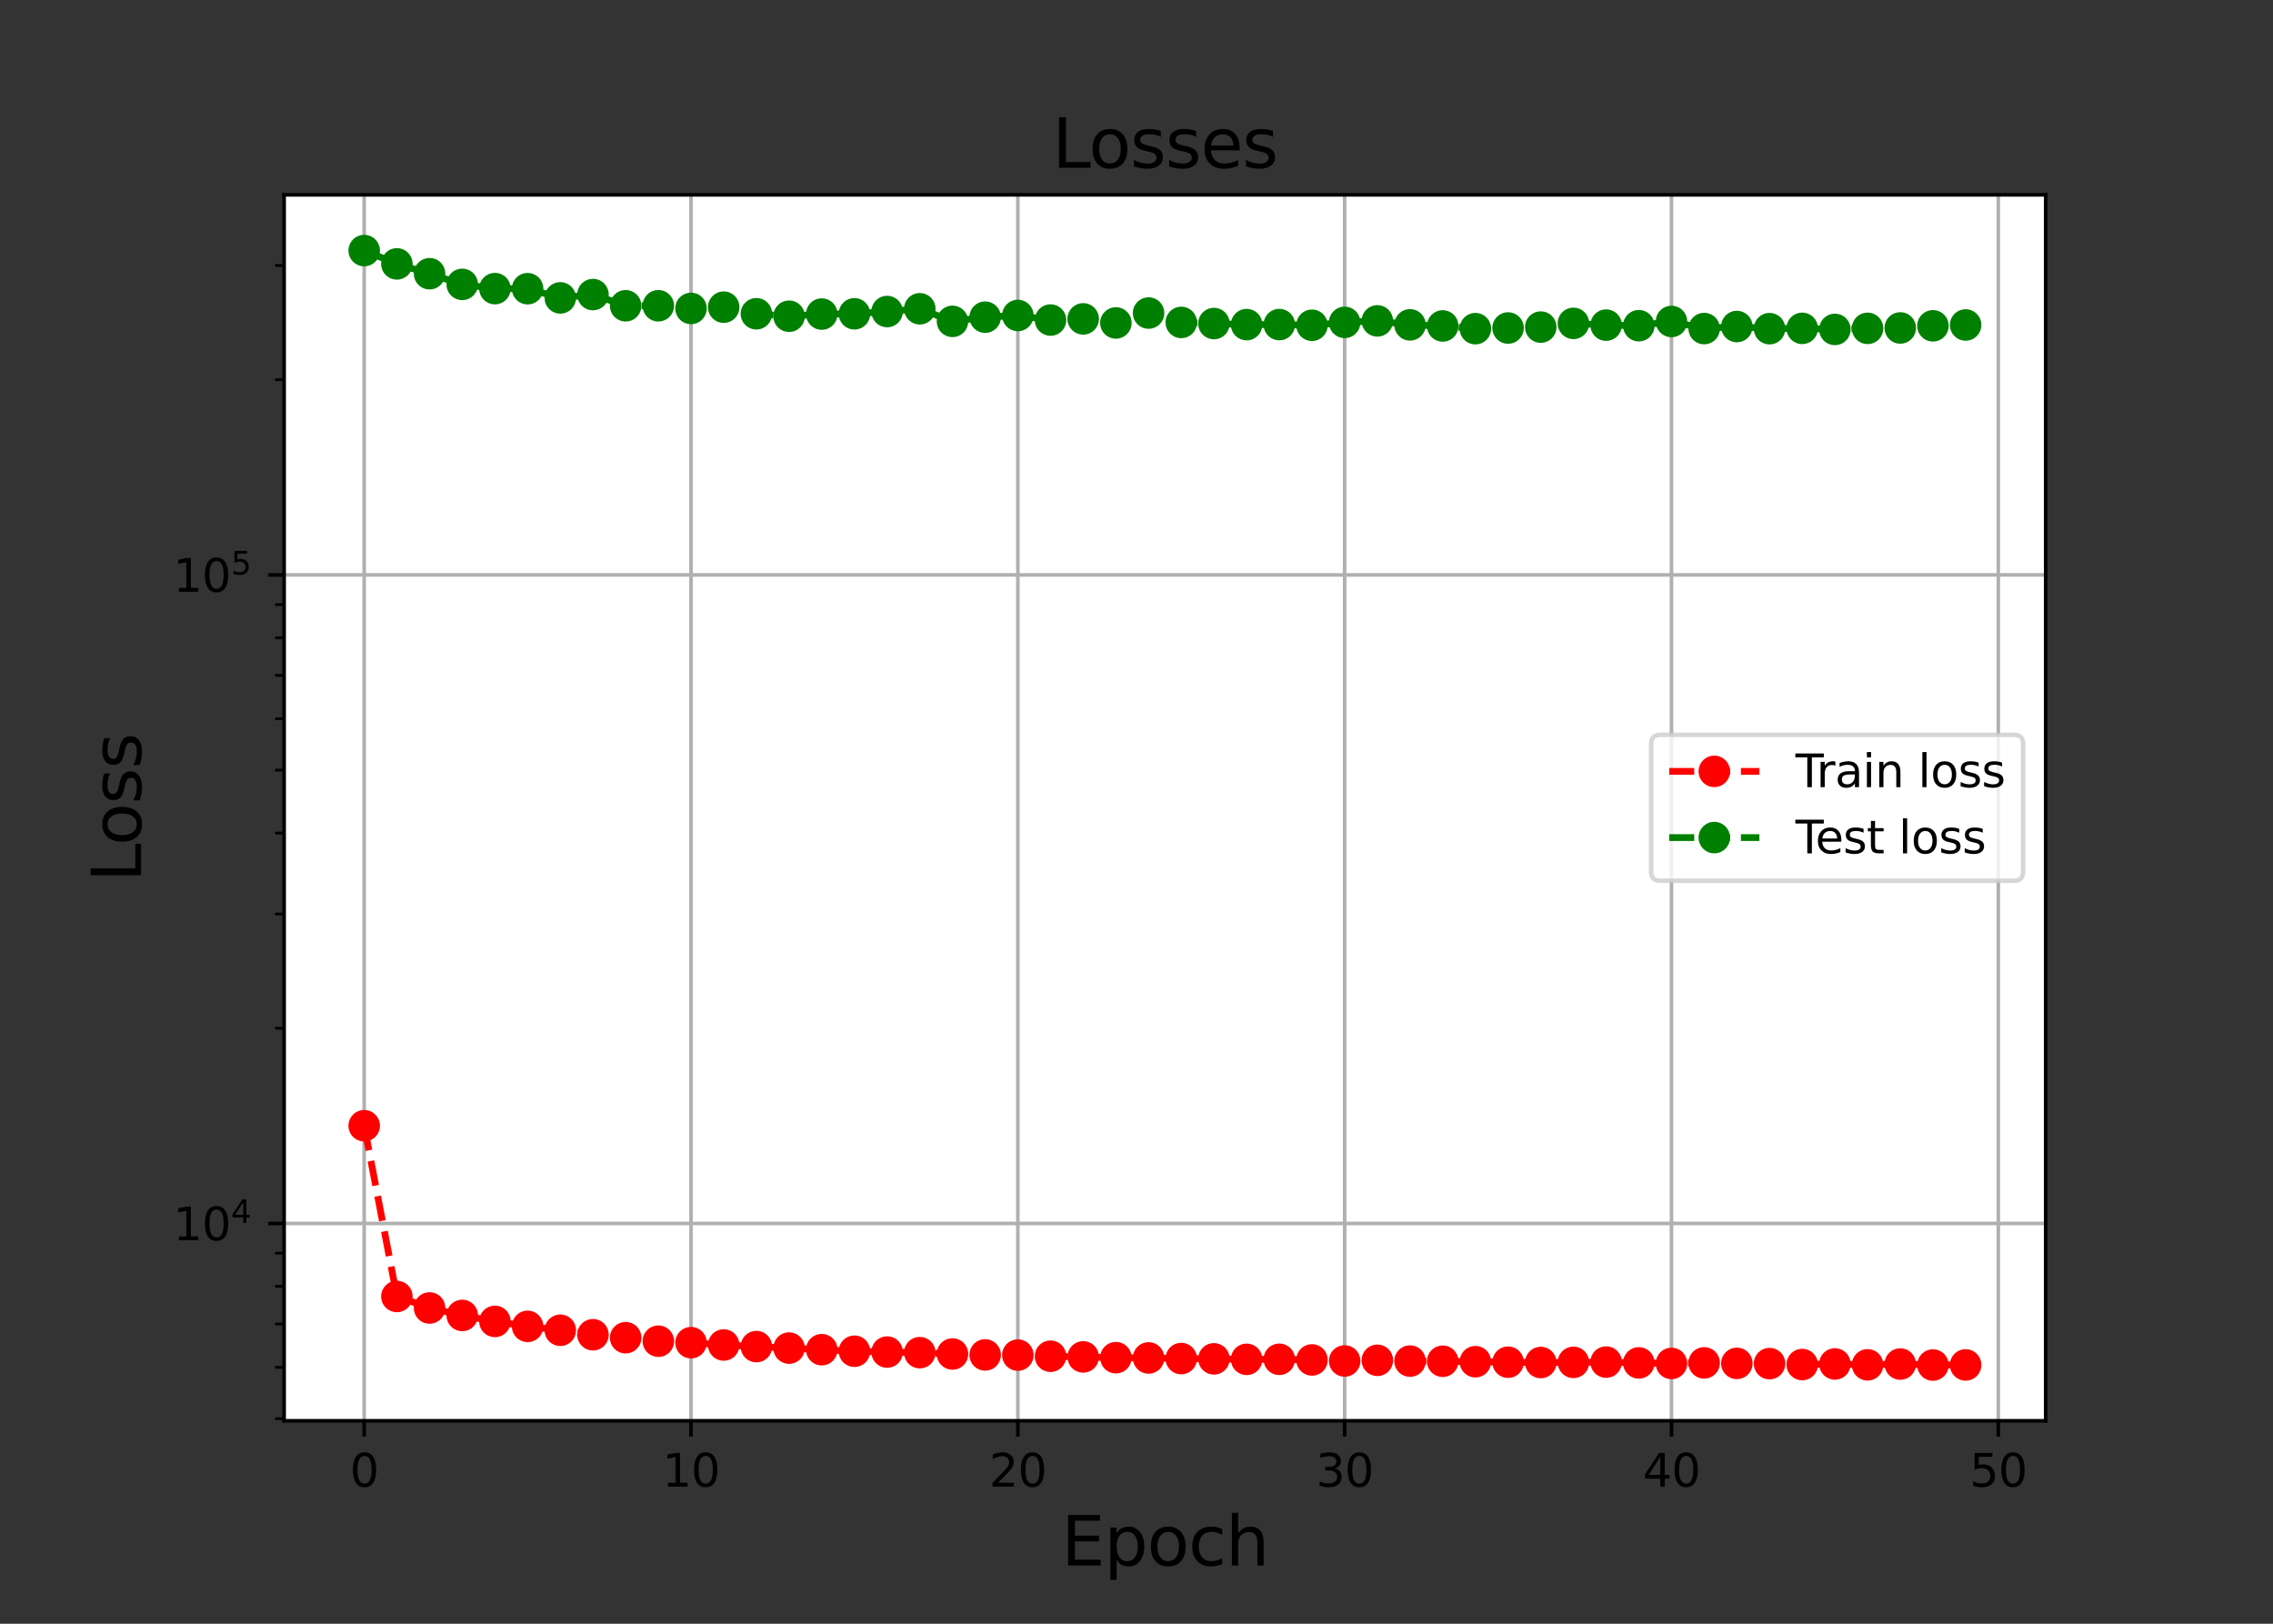 <?xml version="1.0" encoding="utf-8" standalone="no"?>
<!DOCTYPE svg PUBLIC "-//W3C//DTD SVG 1.1//EN"
  "http://www.w3.org/Graphics/SVG/1.1/DTD/svg11.dtd">
<svg xmlns:xlink="http://www.w3.org/1999/xlink" width="504pt" height="360pt" viewBox="0 0 504 360" xmlns="http://www.w3.org/2000/svg" version="1.1">
 <rect x="0" y="0" width="504" height="360" fill="#333333" stroke="none"/>
 <defs>
  <style type="text/css">*{stroke-linejoin: round; stroke-linecap: butt}</style>
 </defs>
 <g id="figure_1">
  <g id="patch_1">
   <path d="M 0 360 
L 504 360 
L 504 0 
L 0 0 
L 0 360 
z
" style="fill: none"/>
  </g>
  <g id="axes_1">
   <g id="patch_2">
    <path d="M 63 315 
L 453.6 315 
L 453.6 43.2 
L 63 43.2 
z
" style="fill: #ffffff"/>
   </g>
   <g id="matplotlib.axis_1">
    <g id="xtick_1">
     <g id="line2d_1">
      <path d="M 80.755 315 
L 80.755 43.2 
" clip-path="url(#p09040ea630)" style="fill: none; stroke: #b0b0b0; stroke-width: 0.8; stroke-linecap: square"/>
     </g>
     <g id="line2d_2">
      <defs>
       <path id="m8ef538e6e9" d="M 0 0 
L 0 3.5 
" style="stroke: #000000; stroke-width: 0.8"/>
      </defs>
      <g>
       <use xlink:href="#m8ef538e6e9" x="80.755" y="315" style="stroke: #000000; stroke-width: 0.8"/>
      </g>
     </g>
     <g id="text_1">
      <!-- 0 -->
      <g transform="translate(77.573 329.598)scale(0.1 -0.1)">
       <defs>
        <path id="DejaVuSans-30" d="M 2034 4250 
Q 1547 4250 1301 3770 
Q 1056 3291 1056 2328 
Q 1056 1369 1301 889 
Q 1547 409 2034 409 
Q 2525 409 2770 889 
Q 3016 1369 3016 2328 
Q 3016 3291 2770 3770 
Q 2525 4250 2034 4250 
z
M 2034 4750 
Q 2819 4750 3233 4129 
Q 3647 3509 3647 2328 
Q 3647 1150 3233 529 
Q 2819 -91 2034 -91 
Q 1250 -91 836 529 
Q 422 1150 422 2328 
Q 422 3509 836 4129 
Q 1250 4750 2034 4750 
z
" transform="scale(0.016)"/>
       </defs>
       <use xlink:href="#DejaVuSans-30"/>
      </g>
     </g>
    </g>
    <g id="xtick_2">
     <g id="line2d_3">
      <path d="M 153.222 315 
L 153.222 43.2 
" clip-path="url(#p09040ea630)" style="fill: none; stroke: #b0b0b0; stroke-width: 0.8; stroke-linecap: square"/>
     </g>
     <g id="line2d_4">
      <g>
       <use xlink:href="#m8ef538e6e9" x="153.222" y="315" style="stroke: #000000; stroke-width: 0.8"/>
      </g>
     </g>
     <g id="text_2">
      <!-- 10 -->
      <g transform="translate(146.86 329.598)scale(0.1 -0.1)">
       <defs>
        <path id="DejaVuSans-31" d="M 794 531 
L 1825 531 
L 1825 4091 
L 703 3866 
L 703 4441 
L 1819 4666 
L 2450 4666 
L 2450 531 
L 3481 531 
L 3481 0 
L 794 0 
L 794 531 
z
" transform="scale(0.016)"/>
       </defs>
       <use xlink:href="#DejaVuSans-31"/>
       <use xlink:href="#DejaVuSans-30" x="63.623"/>
      </g>
     </g>
    </g>
    <g id="xtick_3">
     <g id="line2d_5">
      <path d="M 225.69 315 
L 225.69 43.2 
" clip-path="url(#p09040ea630)" style="fill: none; stroke: #b0b0b0; stroke-width: 0.8; stroke-linecap: square"/>
     </g>
     <g id="line2d_6">
      <g>
       <use xlink:href="#m8ef538e6e9" x="225.69" y="315" style="stroke: #000000; stroke-width: 0.8"/>
      </g>
     </g>
     <g id="text_3">
      <!-- 20 -->
      <g transform="translate(219.327 329.598)scale(0.1 -0.1)">
       <defs>
        <path id="DejaVuSans-32" d="M 1228 531 
L 3431 531 
L 3431 0 
L 469 0 
L 469 531 
Q 828 903 1448 1529 
Q 2069 2156 2228 2338 
Q 2531 2678 2651 2914 
Q 2772 3150 2772 3378 
Q 2772 3750 2511 3984 
Q 2250 4219 1831 4219 
Q 1534 4219 1204 4116 
Q 875 4013 500 3803 
L 500 4441 
Q 881 4594 1212 4672 
Q 1544 4750 1819 4750 
Q 2544 4750 2975 4387 
Q 3406 4025 3406 3419 
Q 3406 3131 3298 2873 
Q 3191 2616 2906 2266 
Q 2828 2175 2409 1742 
Q 1991 1309 1228 531 
z
" transform="scale(0.016)"/>
       </defs>
       <use xlink:href="#DejaVuSans-32"/>
       <use xlink:href="#DejaVuSans-30" x="63.623"/>
      </g>
     </g>
    </g>
    <g id="xtick_4">
     <g id="line2d_7">
      <path d="M 298.157 315 
L 298.157 43.2 
" clip-path="url(#p09040ea630)" style="fill: none; stroke: #b0b0b0; stroke-width: 0.8; stroke-linecap: square"/>
     </g>
     <g id="line2d_8">
      <g>
       <use xlink:href="#m8ef538e6e9" x="298.157" y="315" style="stroke: #000000; stroke-width: 0.8"/>
      </g>
     </g>
     <g id="text_4">
      <!-- 30 -->
      <g transform="translate(291.795 329.598)scale(0.1 -0.1)">
       <defs>
        <path id="DejaVuSans-33" d="M 2597 2516 
Q 3050 2419 3304 2112 
Q 3559 1806 3559 1356 
Q 3559 666 3084 287 
Q 2609 -91 1734 -91 
Q 1441 -91 1130 -33 
Q 819 25 488 141 
L 488 750 
Q 750 597 1062 519 
Q 1375 441 1716 441 
Q 2309 441 2620 675 
Q 2931 909 2931 1356 
Q 2931 1769 2642 2001 
Q 2353 2234 1838 2234 
L 1294 2234 
L 1294 2753 
L 1863 2753 
Q 2328 2753 2575 2939 
Q 2822 3125 2822 3475 
Q 2822 3834 2567 4026 
Q 2313 4219 1838 4219 
Q 1578 4219 1281 4162 
Q 984 4106 628 3988 
L 628 4550 
Q 988 4650 1302 4700 
Q 1616 4750 1894 4750 
Q 2613 4750 3031 4423 
Q 3450 4097 3450 3541 
Q 3450 3153 3228 2886 
Q 3006 2619 2597 2516 
z
" transform="scale(0.016)"/>
       </defs>
       <use xlink:href="#DejaVuSans-33"/>
       <use xlink:href="#DejaVuSans-30" x="63.623"/>
      </g>
     </g>
    </g>
    <g id="xtick_5">
     <g id="line2d_9">
      <path d="M 370.625 315 
L 370.625 43.2 
" clip-path="url(#p09040ea630)" style="fill: none; stroke: #b0b0b0; stroke-width: 0.8; stroke-linecap: square"/>
     </g>
     <g id="line2d_10">
      <g>
       <use xlink:href="#m8ef538e6e9" x="370.625" y="315" style="stroke: #000000; stroke-width: 0.8"/>
      </g>
     </g>
     <g id="text_5">
      <!-- 40 -->
      <g transform="translate(364.262 329.598)scale(0.1 -0.1)">
       <defs>
        <path id="DejaVuSans-34" d="M 2419 4116 
L 825 1625 
L 2419 1625 
L 2419 4116 
z
M 2253 4666 
L 3047 4666 
L 3047 1625 
L 3713 1625 
L 3713 1100 
L 3047 1100 
L 3047 0 
L 2419 0 
L 2419 1100 
L 313 1100 
L 313 1709 
L 2253 4666 
z
" transform="scale(0.016)"/>
       </defs>
       <use xlink:href="#DejaVuSans-34"/>
       <use xlink:href="#DejaVuSans-30" x="63.623"/>
      </g>
     </g>
    </g>
    <g id="xtick_6">
     <g id="line2d_11">
      <path d="M 443.092 315 
L 443.092 43.2 
" clip-path="url(#p09040ea630)" style="fill: none; stroke: #b0b0b0; stroke-width: 0.8; stroke-linecap: square"/>
     </g>
     <g id="line2d_12">
      <g>
       <use xlink:href="#m8ef538e6e9" x="443.092" y="315" style="stroke: #000000; stroke-width: 0.8"/>
      </g>
     </g>
     <g id="text_6">
      <!-- 50 -->
      <g transform="translate(436.73 329.598)scale(0.1 -0.1)">
       <defs>
        <path id="DejaVuSans-35" d="M 691 4666 
L 3169 4666 
L 3169 4134 
L 1269 4134 
L 1269 2991 
Q 1406 3038 1543 3061 
Q 1681 3084 1819 3084 
Q 2600 3084 3056 2656 
Q 3513 2228 3513 1497 
Q 3513 744 3044 326 
Q 2575 -91 1722 -91 
Q 1428 -91 1123 -41 
Q 819 9 494 109 
L 494 744 
Q 775 591 1075 516 
Q 1375 441 1709 441 
Q 2250 441 2565 725 
Q 2881 1009 2881 1497 
Q 2881 1984 2565 2268 
Q 2250 2553 1709 2553 
Q 1456 2553 1204 2497 
Q 953 2441 691 2322 
L 691 4666 
z
" transform="scale(0.016)"/>
       </defs>
       <use xlink:href="#DejaVuSans-35"/>
       <use xlink:href="#DejaVuSans-30" x="63.623"/>
      </g>
     </g>
    </g>
    <g id="text_7">
     <!-- Epoch -->
     <g transform="translate(235.334 347.076)scale(0.15 -0.15)">
      <defs>
       <path id="DejaVuSans-45" d="M 628 4666 
L 3578 4666 
L 3578 4134 
L 1259 4134 
L 1259 2753 
L 3481 2753 
L 3481 2222 
L 1259 2222 
L 1259 531 
L 3634 531 
L 3634 0 
L 628 0 
L 628 4666 
z
" transform="scale(0.016)"/>
       <path id="DejaVuSans-70" d="M 1159 525 
L 1159 -1331 
L 581 -1331 
L 581 3500 
L 1159 3500 
L 1159 2969 
Q 1341 3281 1617 3432 
Q 1894 3584 2278 3584 
Q 2916 3584 3314 3078 
Q 3713 2572 3713 1747 
Q 3713 922 3314 415 
Q 2916 -91 2278 -91 
Q 1894 -91 1617 61 
Q 1341 213 1159 525 
z
M 3116 1747 
Q 3116 2381 2855 2742 
Q 2594 3103 2138 3103 
Q 1681 3103 1420 2742 
Q 1159 2381 1159 1747 
Q 1159 1113 1420 752 
Q 1681 391 2138 391 
Q 2594 391 2855 752 
Q 3116 1113 3116 1747 
z
" transform="scale(0.016)"/>
       <path id="DejaVuSans-6f" d="M 1959 3097 
Q 1497 3097 1228 2736 
Q 959 2375 959 1747 
Q 959 1119 1226 758 
Q 1494 397 1959 397 
Q 2419 397 2687 759 
Q 2956 1122 2956 1747 
Q 2956 2369 2687 2733 
Q 2419 3097 1959 3097 
z
M 1959 3584 
Q 2709 3584 3137 3096 
Q 3566 2609 3566 1747 
Q 3566 888 3137 398 
Q 2709 -91 1959 -91 
Q 1206 -91 779 398 
Q 353 888 353 1747 
Q 353 2609 779 3096 
Q 1206 3584 1959 3584 
z
" transform="scale(0.016)"/>
       <path id="DejaVuSans-63" d="M 3122 3366 
L 3122 2828 
Q 2878 2963 2633 3030 
Q 2388 3097 2138 3097 
Q 1578 3097 1268 2742 
Q 959 2388 959 1747 
Q 959 1106 1268 751 
Q 1578 397 2138 397 
Q 2388 397 2633 464 
Q 2878 531 3122 666 
L 3122 134 
Q 2881 22 2623 -34 
Q 2366 -91 2075 -91 
Q 1284 -91 818 406 
Q 353 903 353 1747 
Q 353 2603 823 3093 
Q 1294 3584 2113 3584 
Q 2378 3584 2631 3529 
Q 2884 3475 3122 3366 
z
" transform="scale(0.016)"/>
       <path id="DejaVuSans-68" d="M 3513 2113 
L 3513 0 
L 2938 0 
L 2938 2094 
Q 2938 2591 2744 2837 
Q 2550 3084 2163 3084 
Q 1697 3084 1428 2787 
Q 1159 2491 1159 1978 
L 1159 0 
L 581 0 
L 581 4863 
L 1159 4863 
L 1159 2956 
Q 1366 3272 1645 3428 
Q 1925 3584 2291 3584 
Q 2894 3584 3203 3211 
Q 3513 2838 3513 2113 
z
" transform="scale(0.016)"/>
      </defs>
      <use xlink:href="#DejaVuSans-45"/>
      <use xlink:href="#DejaVuSans-70" x="63.184"/>
      <use xlink:href="#DejaVuSans-6f" x="126.66"/>
      <use xlink:href="#DejaVuSans-63" x="187.842"/>
      <use xlink:href="#DejaVuSans-68" x="242.822"/>
     </g>
    </g>
   </g>
   <g id="matplotlib.axis_2">
    <g id="ytick_1">
     <g id="line2d_13">
      <path d="M 63 271.254 
L 453.6 271.254 
" clip-path="url(#p09040ea630)" style="fill: none; stroke: #b0b0b0; stroke-width: 0.8; stroke-linecap: square"/>
     </g>
     <g id="line2d_14">
      <defs>
       <path id="mb815456c84" d="M 0 0 
L -3.5 0 
" style="stroke: #000000; stroke-width: 0.8"/>
      </defs>
      <g>
       <use xlink:href="#mb815456c84" x="63" y="271.254" style="stroke: #000000; stroke-width: 0.8"/>
      </g>
     </g>
     <g id="text_8">
      <!-- $\mathdefault{10^{4}}$ -->
      <g transform="translate(38.4 275.053)scale(0.1 -0.1)">
       <use xlink:href="#DejaVuSans-31" transform="translate(0 0.684)"/>
       <use xlink:href="#DejaVuSans-30" transform="translate(63.623 0.684)"/>
       <use xlink:href="#DejaVuSans-34" transform="translate(128.203 38.966)scale(0.7)"/>
      </g>
     </g>
    </g>
    <g id="ytick_2">
     <g id="line2d_15">
      <path d="M 63 127.467 
L 453.6 127.467 
" clip-path="url(#p09040ea630)" style="fill: none; stroke: #b0b0b0; stroke-width: 0.8; stroke-linecap: square"/>
     </g>
     <g id="line2d_16">
      <g>
       <use xlink:href="#mb815456c84" x="63" y="127.467" style="stroke: #000000; stroke-width: 0.8"/>
      </g>
     </g>
     <g id="text_9">
      <!-- $\mathdefault{10^{5}}$ -->
      <g transform="translate(38.4 131.266)scale(0.1 -0.1)">
       <use xlink:href="#DejaVuSans-31" transform="translate(0 0.684)"/>
       <use xlink:href="#DejaVuSans-30" transform="translate(63.623 0.684)"/>
       <use xlink:href="#DejaVuSans-35" transform="translate(128.203 38.966)scale(0.7)"/>
      </g>
     </g>
    </g>
    <g id="ytick_3">
     <g id="line2d_17">
      <defs>
       <path id="md69cf1d0a7" d="M 0 0 
L -2 0 
" style="stroke: #000000; stroke-width: 0.6"/>
      </defs>
      <g>
       <use xlink:href="#md69cf1d0a7" x="63" y="314.538" style="stroke: #000000; stroke-width: 0.6"/>
      </g>
     </g>
    </g>
    <g id="ytick_4">
     <g id="line2d_18">
      <g>
       <use xlink:href="#md69cf1d0a7" x="63" y="303.153" style="stroke: #000000; stroke-width: 0.6"/>
      </g>
     </g>
    </g>
    <g id="ytick_5">
     <g id="line2d_19">
      <g>
       <use xlink:href="#md69cf1d0a7" x="63" y="293.527" style="stroke: #000000; stroke-width: 0.6"/>
      </g>
     </g>
    </g>
    <g id="ytick_6">
     <g id="line2d_20">
      <g>
       <use xlink:href="#md69cf1d0a7" x="63" y="285.189" style="stroke: #000000; stroke-width: 0.6"/>
      </g>
     </g>
    </g>
    <g id="ytick_7">
     <g id="line2d_21">
      <g>
       <use xlink:href="#md69cf1d0a7" x="63" y="277.834" style="stroke: #000000; stroke-width: 0.6"/>
      </g>
     </g>
    </g>
    <g id="ytick_8">
     <g id="line2d_22">
      <g>
       <use xlink:href="#md69cf1d0a7" x="63" y="227.97" style="stroke: #000000; stroke-width: 0.6"/>
      </g>
     </g>
    </g>
    <g id="ytick_9">
     <g id="line2d_23">
      <g>
       <use xlink:href="#md69cf1d0a7" x="63" y="202.65" style="stroke: #000000; stroke-width: 0.6"/>
      </g>
     </g>
    </g>
    <g id="ytick_10">
     <g id="line2d_24">
      <g>
       <use xlink:href="#md69cf1d0a7" x="63" y="184.686" style="stroke: #000000; stroke-width: 0.6"/>
      </g>
     </g>
    </g>
    <g id="ytick_11">
     <g id="line2d_25">
      <g>
       <use xlink:href="#md69cf1d0a7" x="63" y="170.751" style="stroke: #000000; stroke-width: 0.6"/>
      </g>
     </g>
    </g>
    <g id="ytick_12">
     <g id="line2d_26">
      <g>
       <use xlink:href="#md69cf1d0a7" x="63" y="159.366" style="stroke: #000000; stroke-width: 0.6"/>
      </g>
     </g>
    </g>
    <g id="ytick_13">
     <g id="line2d_27">
      <g>
       <use xlink:href="#md69cf1d0a7" x="63" y="149.74" style="stroke: #000000; stroke-width: 0.6"/>
      </g>
     </g>
    </g>
    <g id="ytick_14">
     <g id="line2d_28">
      <g>
       <use xlink:href="#md69cf1d0a7" x="63" y="141.401" style="stroke: #000000; stroke-width: 0.6"/>
      </g>
     </g>
    </g>
    <g id="ytick_15">
     <g id="line2d_29">
      <g>
       <use xlink:href="#md69cf1d0a7" x="63" y="134.046" style="stroke: #000000; stroke-width: 0.6"/>
      </g>
     </g>
    </g>
    <g id="ytick_16">
     <g id="line2d_30">
      <g>
       <use xlink:href="#md69cf1d0a7" x="63" y="84.183" style="stroke: #000000; stroke-width: 0.6"/>
      </g>
     </g>
    </g>
    <g id="ytick_17">
     <g id="line2d_31">
      <g>
       <use xlink:href="#md69cf1d0a7" x="63" y="58.863" style="stroke: #000000; stroke-width: 0.6"/>
      </g>
     </g>
    </g>
    <g id="text_10">
     <!-- Loss -->
     <g transform="translate(31.28 195.551)rotate(-90)scale(0.15 -0.15)">
      <defs>
       <path id="DejaVuSans-4c" d="M 628 4666 
L 1259 4666 
L 1259 531 
L 3531 531 
L 3531 0 
L 628 0 
L 628 4666 
z
" transform="scale(0.016)"/>
       <path id="DejaVuSans-73" d="M 2834 3397 
L 2834 2853 
Q 2591 2978 2328 3040 
Q 2066 3103 1784 3103 
Q 1356 3103 1142 2972 
Q 928 2841 928 2578 
Q 928 2378 1081 2264 
Q 1234 2150 1697 2047 
L 1894 2003 
Q 2506 1872 2764 1633 
Q 3022 1394 3022 966 
Q 3022 478 2636 193 
Q 2250 -91 1575 -91 
Q 1294 -91 989 -36 
Q 684 19 347 128 
L 347 722 
Q 666 556 975 473 
Q 1284 391 1588 391 
Q 1994 391 2212 530 
Q 2431 669 2431 922 
Q 2431 1156 2273 1281 
Q 2116 1406 1581 1522 
L 1381 1569 
Q 847 1681 609 1914 
Q 372 2147 372 2553 
Q 372 3047 722 3315 
Q 1072 3584 1716 3584 
Q 2034 3584 2315 3537 
Q 2597 3491 2834 3397 
z
" transform="scale(0.016)"/>
      </defs>
      <use xlink:href="#DejaVuSans-4c"/>
      <use xlink:href="#DejaVuSans-6f" x="53.963"/>
      <use xlink:href="#DejaVuSans-73" x="115.145"/>
      <use xlink:href="#DejaVuSans-73" x="167.244"/>
     </g>
    </g>
   </g>
   <g id="line2d_32">
    <path d="M 80.755 249.589 
L 88.001 287.439 
L 95.248 289.993 
L 102.495 291.647 
L 109.742 292.971 
L 116.988 294.068 
L 124.235 294.931 
L 131.482 295.926 
L 138.729 296.583 
L 145.975 297.359 
L 153.222 297.682 
L 160.469 298.2 
L 167.716 298.554 
L 174.962 298.884 
L 182.209 299.238 
L 189.456 299.581 
L 196.703 299.766 
L 203.949 299.899 
L 211.196 300.194 
L 218.443 300.4 
L 225.69 300.439 
L 232.936 300.691 
L 240.183 300.842 
L 247.43 301.013 
L 254.677 301.071 
L 261.923 301.208 
L 269.17 301.27 
L 276.417 301.381 
L 283.664 301.37 
L 290.91 301.514 
L 298.157 301.742 
L 305.404 301.593 
L 312.651 301.768 
L 319.897 301.804 
L 327.144 301.905 
L 334.391 302.012 
L 341.638 302.085 
L 348.884 302.05 
L 356.131 301.99 
L 363.378 302.168 
L 370.625 302.291 
L 377.871 302.164 
L 385.118 302.276 
L 392.365 302.33 
L 399.612 302.536 
L 406.858 302.406 
L 414.105 302.6 
L 421.352 302.423 
L 428.599 302.645 
L 435.845 302.623 
" clip-path="url(#p09040ea630)" style="fill: none; stroke-dasharray: 5.55,2.4; stroke-dashoffset: 0; stroke: #ff0000; stroke-width: 1.5"/>
    <defs>
     <path id="mca0688607e" d="M 0 3 
C 0.796 3 1.559 2.684 2.121 2.121 
C 2.684 1.559 3 0.796 3 0 
C 3 -0.796 2.684 -1.559 2.121 -2.121 
C 1.559 -2.684 0.796 -3 0 -3 
C -0.796 -3 -1.559 -2.684 -2.121 -2.121 
C -2.684 -1.559 -3 -0.796 -3 0 
C -3 0.796 -2.684 1.559 -2.121 2.121 
C -1.559 2.684 -0.796 3 0 3 
z
" style="stroke: #ff0000"/>
    </defs>
    <g clip-path="url(#p09040ea630)">
     <use xlink:href="#mca0688607e" x="80.755" y="249.589" style="fill: #ff0000; stroke: #ff0000"/>
     <use xlink:href="#mca0688607e" x="88.001" y="287.439" style="fill: #ff0000; stroke: #ff0000"/>
     <use xlink:href="#mca0688607e" x="95.248" y="289.993" style="fill: #ff0000; stroke: #ff0000"/>
     <use xlink:href="#mca0688607e" x="102.495" y="291.647" style="fill: #ff0000; stroke: #ff0000"/>
     <use xlink:href="#mca0688607e" x="109.742" y="292.971" style="fill: #ff0000; stroke: #ff0000"/>
     <use xlink:href="#mca0688607e" x="116.988" y="294.068" style="fill: #ff0000; stroke: #ff0000"/>
     <use xlink:href="#mca0688607e" x="124.235" y="294.931" style="fill: #ff0000; stroke: #ff0000"/>
     <use xlink:href="#mca0688607e" x="131.482" y="295.926" style="fill: #ff0000; stroke: #ff0000"/>
     <use xlink:href="#mca0688607e" x="138.729" y="296.583" style="fill: #ff0000; stroke: #ff0000"/>
     <use xlink:href="#mca0688607e" x="145.975" y="297.359" style="fill: #ff0000; stroke: #ff0000"/>
     <use xlink:href="#mca0688607e" x="153.222" y="297.682" style="fill: #ff0000; stroke: #ff0000"/>
     <use xlink:href="#mca0688607e" x="160.469" y="298.2" style="fill: #ff0000; stroke: #ff0000"/>
     <use xlink:href="#mca0688607e" x="167.716" y="298.554" style="fill: #ff0000; stroke: #ff0000"/>
     <use xlink:href="#mca0688607e" x="174.962" y="298.884" style="fill: #ff0000; stroke: #ff0000"/>
     <use xlink:href="#mca0688607e" x="182.209" y="299.238" style="fill: #ff0000; stroke: #ff0000"/>
     <use xlink:href="#mca0688607e" x="189.456" y="299.581" style="fill: #ff0000; stroke: #ff0000"/>
     <use xlink:href="#mca0688607e" x="196.703" y="299.766" style="fill: #ff0000; stroke: #ff0000"/>
     <use xlink:href="#mca0688607e" x="203.949" y="299.899" style="fill: #ff0000; stroke: #ff0000"/>
     <use xlink:href="#mca0688607e" x="211.196" y="300.194" style="fill: #ff0000; stroke: #ff0000"/>
     <use xlink:href="#mca0688607e" x="218.443" y="300.4" style="fill: #ff0000; stroke: #ff0000"/>
     <use xlink:href="#mca0688607e" x="225.69" y="300.439" style="fill: #ff0000; stroke: #ff0000"/>
     <use xlink:href="#mca0688607e" x="232.936" y="300.691" style="fill: #ff0000; stroke: #ff0000"/>
     <use xlink:href="#mca0688607e" x="240.183" y="300.842" style="fill: #ff0000; stroke: #ff0000"/>
     <use xlink:href="#mca0688607e" x="247.43" y="301.013" style="fill: #ff0000; stroke: #ff0000"/>
     <use xlink:href="#mca0688607e" x="254.677" y="301.071" style="fill: #ff0000; stroke: #ff0000"/>
     <use xlink:href="#mca0688607e" x="261.923" y="301.208" style="fill: #ff0000; stroke: #ff0000"/>
     <use xlink:href="#mca0688607e" x="269.17" y="301.27" style="fill: #ff0000; stroke: #ff0000"/>
     <use xlink:href="#mca0688607e" x="276.417" y="301.381" style="fill: #ff0000; stroke: #ff0000"/>
     <use xlink:href="#mca0688607e" x="283.664" y="301.37" style="fill: #ff0000; stroke: #ff0000"/>
     <use xlink:href="#mca0688607e" x="290.91" y="301.514" style="fill: #ff0000; stroke: #ff0000"/>
     <use xlink:href="#mca0688607e" x="298.157" y="301.742" style="fill: #ff0000; stroke: #ff0000"/>
     <use xlink:href="#mca0688607e" x="305.404" y="301.593" style="fill: #ff0000; stroke: #ff0000"/>
     <use xlink:href="#mca0688607e" x="312.651" y="301.768" style="fill: #ff0000; stroke: #ff0000"/>
     <use xlink:href="#mca0688607e" x="319.897" y="301.804" style="fill: #ff0000; stroke: #ff0000"/>
     <use xlink:href="#mca0688607e" x="327.144" y="301.905" style="fill: #ff0000; stroke: #ff0000"/>
     <use xlink:href="#mca0688607e" x="334.391" y="302.012" style="fill: #ff0000; stroke: #ff0000"/>
     <use xlink:href="#mca0688607e" x="341.638" y="302.085" style="fill: #ff0000; stroke: #ff0000"/>
     <use xlink:href="#mca0688607e" x="348.884" y="302.05" style="fill: #ff0000; stroke: #ff0000"/>
     <use xlink:href="#mca0688607e" x="356.131" y="301.99" style="fill: #ff0000; stroke: #ff0000"/>
     <use xlink:href="#mca0688607e" x="363.378" y="302.168" style="fill: #ff0000; stroke: #ff0000"/>
     <use xlink:href="#mca0688607e" x="370.625" y="302.291" style="fill: #ff0000; stroke: #ff0000"/>
     <use xlink:href="#mca0688607e" x="377.871" y="302.164" style="fill: #ff0000; stroke: #ff0000"/>
     <use xlink:href="#mca0688607e" x="385.118" y="302.276" style="fill: #ff0000; stroke: #ff0000"/>
     <use xlink:href="#mca0688607e" x="392.365" y="302.33" style="fill: #ff0000; stroke: #ff0000"/>
     <use xlink:href="#mca0688607e" x="399.612" y="302.536" style="fill: #ff0000; stroke: #ff0000"/>
     <use xlink:href="#mca0688607e" x="406.858" y="302.406" style="fill: #ff0000; stroke: #ff0000"/>
     <use xlink:href="#mca0688607e" x="414.105" y="302.6" style="fill: #ff0000; stroke: #ff0000"/>
     <use xlink:href="#mca0688607e" x="421.352" y="302.423" style="fill: #ff0000; stroke: #ff0000"/>
     <use xlink:href="#mca0688607e" x="428.599" y="302.645" style="fill: #ff0000; stroke: #ff0000"/>
     <use xlink:href="#mca0688607e" x="435.845" y="302.623" style="fill: #ff0000; stroke: #ff0000"/>
    </g>
   </g>
   <g id="line2d_33">
    <path d="M 80.755 55.555 
L 88.001 58.507 
L 95.248 60.686 
L 102.495 63.052 
L 109.742 63.989 
L 116.988 64.008 
L 124.235 66.045 
L 131.482 65.307 
L 138.729 67.793 
L 145.975 67.79 
L 153.222 68.382 
L 160.469 68.104 
L 167.716 69.565 
L 174.962 70.112 
L 182.209 69.633 
L 189.456 69.572 
L 196.703 69.071 
L 203.949 68.459 
L 211.196 71.248 
L 218.443 70.32 
L 225.69 69.945 
L 232.936 70.959 
L 240.183 70.698 
L 247.43 71.602 
L 254.677 69.406 
L 261.923 71.485 
L 269.17 71.734 
L 276.417 71.97 
L 283.664 71.964 
L 290.91 72.114 
L 298.157 71.475 
L 305.404 71.142 
L 312.651 72.023 
L 319.897 72.267 
L 327.144 72.868 
L 334.391 72.721 
L 341.638 72.522 
L 348.884 71.694 
L 356.131 72.085 
L 363.378 72.21 
L 370.625 71.273 
L 377.871 72.845 
L 385.118 72.395 
L 392.365 72.868 
L 399.612 72.798 
L 406.858 73.037 
L 414.105 72.798 
L 421.352 72.711 
L 428.599 72.238 
L 435.845 72.052 
" clip-path="url(#p09040ea630)" style="fill: none; stroke-dasharray: 5.55,2.4; stroke-dashoffset: 0; stroke: #008000; stroke-width: 1.5"/>
    <defs>
     <path id="m16387d5990" d="M 0 3 
C 0.796 3 1.559 2.684 2.121 2.121 
C 2.684 1.559 3 0.796 3 0 
C 3 -0.796 2.684 -1.559 2.121 -2.121 
C 1.559 -2.684 0.796 -3 0 -3 
C -0.796 -3 -1.559 -2.684 -2.121 -2.121 
C -2.684 -1.559 -3 -0.796 -3 0 
C -3 0.796 -2.684 1.559 -2.121 2.121 
C -1.559 2.684 -0.796 3 0 3 
z
" style="stroke: #008000"/>
    </defs>
    <g clip-path="url(#p09040ea630)">
     <use xlink:href="#m16387d5990" x="80.755" y="55.555" style="fill: #008000; stroke: #008000"/>
     <use xlink:href="#m16387d5990" x="88.001" y="58.507" style="fill: #008000; stroke: #008000"/>
     <use xlink:href="#m16387d5990" x="95.248" y="60.686" style="fill: #008000; stroke: #008000"/>
     <use xlink:href="#m16387d5990" x="102.495" y="63.052" style="fill: #008000; stroke: #008000"/>
     <use xlink:href="#m16387d5990" x="109.742" y="63.989" style="fill: #008000; stroke: #008000"/>
     <use xlink:href="#m16387d5990" x="116.988" y="64.008" style="fill: #008000; stroke: #008000"/>
     <use xlink:href="#m16387d5990" x="124.235" y="66.045" style="fill: #008000; stroke: #008000"/>
     <use xlink:href="#m16387d5990" x="131.482" y="65.307" style="fill: #008000; stroke: #008000"/>
     <use xlink:href="#m16387d5990" x="138.729" y="67.793" style="fill: #008000; stroke: #008000"/>
     <use xlink:href="#m16387d5990" x="145.975" y="67.79" style="fill: #008000; stroke: #008000"/>
     <use xlink:href="#m16387d5990" x="153.222" y="68.382" style="fill: #008000; stroke: #008000"/>
     <use xlink:href="#m16387d5990" x="160.469" y="68.104" style="fill: #008000; stroke: #008000"/>
     <use xlink:href="#m16387d5990" x="167.716" y="69.565" style="fill: #008000; stroke: #008000"/>
     <use xlink:href="#m16387d5990" x="174.962" y="70.112" style="fill: #008000; stroke: #008000"/>
     <use xlink:href="#m16387d5990" x="182.209" y="69.633" style="fill: #008000; stroke: #008000"/>
     <use xlink:href="#m16387d5990" x="189.456" y="69.572" style="fill: #008000; stroke: #008000"/>
     <use xlink:href="#m16387d5990" x="196.703" y="69.071" style="fill: #008000; stroke: #008000"/>
     <use xlink:href="#m16387d5990" x="203.949" y="68.459" style="fill: #008000; stroke: #008000"/>
     <use xlink:href="#m16387d5990" x="211.196" y="71.248" style="fill: #008000; stroke: #008000"/>
     <use xlink:href="#m16387d5990" x="218.443" y="70.32" style="fill: #008000; stroke: #008000"/>
     <use xlink:href="#m16387d5990" x="225.69" y="69.945" style="fill: #008000; stroke: #008000"/>
     <use xlink:href="#m16387d5990" x="232.936" y="70.959" style="fill: #008000; stroke: #008000"/>
     <use xlink:href="#m16387d5990" x="240.183" y="70.698" style="fill: #008000; stroke: #008000"/>
     <use xlink:href="#m16387d5990" x="247.43" y="71.602" style="fill: #008000; stroke: #008000"/>
     <use xlink:href="#m16387d5990" x="254.677" y="69.406" style="fill: #008000; stroke: #008000"/>
     <use xlink:href="#m16387d5990" x="261.923" y="71.485" style="fill: #008000; stroke: #008000"/>
     <use xlink:href="#m16387d5990" x="269.17" y="71.734" style="fill: #008000; stroke: #008000"/>
     <use xlink:href="#m16387d5990" x="276.417" y="71.97" style="fill: #008000; stroke: #008000"/>
     <use xlink:href="#m16387d5990" x="283.664" y="71.964" style="fill: #008000; stroke: #008000"/>
     <use xlink:href="#m16387d5990" x="290.91" y="72.114" style="fill: #008000; stroke: #008000"/>
     <use xlink:href="#m16387d5990" x="298.157" y="71.475" style="fill: #008000; stroke: #008000"/>
     <use xlink:href="#m16387d5990" x="305.404" y="71.142" style="fill: #008000; stroke: #008000"/>
     <use xlink:href="#m16387d5990" x="312.651" y="72.023" style="fill: #008000; stroke: #008000"/>
     <use xlink:href="#m16387d5990" x="319.897" y="72.267" style="fill: #008000; stroke: #008000"/>
     <use xlink:href="#m16387d5990" x="327.144" y="72.868" style="fill: #008000; stroke: #008000"/>
     <use xlink:href="#m16387d5990" x="334.391" y="72.721" style="fill: #008000; stroke: #008000"/>
     <use xlink:href="#m16387d5990" x="341.638" y="72.522" style="fill: #008000; stroke: #008000"/>
     <use xlink:href="#m16387d5990" x="348.884" y="71.694" style="fill: #008000; stroke: #008000"/>
     <use xlink:href="#m16387d5990" x="356.131" y="72.085" style="fill: #008000; stroke: #008000"/>
     <use xlink:href="#m16387d5990" x="363.378" y="72.21" style="fill: #008000; stroke: #008000"/>
     <use xlink:href="#m16387d5990" x="370.625" y="71.273" style="fill: #008000; stroke: #008000"/>
     <use xlink:href="#m16387d5990" x="377.871" y="72.845" style="fill: #008000; stroke: #008000"/>
     <use xlink:href="#m16387d5990" x="385.118" y="72.395" style="fill: #008000; stroke: #008000"/>
     <use xlink:href="#m16387d5990" x="392.365" y="72.868" style="fill: #008000; stroke: #008000"/>
     <use xlink:href="#m16387d5990" x="399.612" y="72.798" style="fill: #008000; stroke: #008000"/>
     <use xlink:href="#m16387d5990" x="406.858" y="73.037" style="fill: #008000; stroke: #008000"/>
     <use xlink:href="#m16387d5990" x="414.105" y="72.798" style="fill: #008000; stroke: #008000"/>
     <use xlink:href="#m16387d5990" x="421.352" y="72.711" style="fill: #008000; stroke: #008000"/>
     <use xlink:href="#m16387d5990" x="428.599" y="72.238" style="fill: #008000; stroke: #008000"/>
     <use xlink:href="#m16387d5990" x="435.845" y="72.052" style="fill: #008000; stroke: #008000"/>
    </g>
   </g>
   <g id="patch_3">
    <path d="M 63 315 
L 63 43.2 
" style="fill: none; stroke: #000000; stroke-width: 0.8; stroke-linejoin: miter; stroke-linecap: square"/>
   </g>
   <g id="patch_4">
    <path d="M 453.6 315 
L 453.6 43.2 
" style="fill: none; stroke: #000000; stroke-width: 0.8; stroke-linejoin: miter; stroke-linecap: square"/>
   </g>
   <g id="patch_5">
    <path d="M 63 315 
L 453.6 315 
" style="fill: none; stroke: #000000; stroke-width: 0.8; stroke-linejoin: miter; stroke-linecap: square"/>
   </g>
   <g id="patch_6">
    <path d="M 63 43.2 
L 453.6 43.2 
" style="fill: none; stroke: #000000; stroke-width: 0.8; stroke-linejoin: miter; stroke-linecap: square"/>
   </g>
   <g id="text_11">
    <!-- Losses -->
    <g transform="translate(233.327 37.2)scale(0.15 -0.15)">
     <defs>
      <path id="DejaVuSans-65" d="M 3597 1894 
L 3597 1613 
L 953 1613 
Q 991 1019 1311 708 
Q 1631 397 2203 397 
Q 2534 397 2845 478 
Q 3156 559 3463 722 
L 3463 178 
Q 3153 47 2828 -22 
Q 2503 -91 2169 -91 
Q 1331 -91 842 396 
Q 353 884 353 1716 
Q 353 2575 817 3079 
Q 1281 3584 2069 3584 
Q 2775 3584 3186 3129 
Q 3597 2675 3597 1894 
z
M 3022 2063 
Q 3016 2534 2758 2815 
Q 2500 3097 2075 3097 
Q 1594 3097 1305 2825 
Q 1016 2553 972 2059 
L 3022 2063 
z
" transform="scale(0.016)"/>
     </defs>
     <use xlink:href="#DejaVuSans-4c"/>
     <use xlink:href="#DejaVuSans-6f" x="53.963"/>
     <use xlink:href="#DejaVuSans-73" x="115.145"/>
     <use xlink:href="#DejaVuSans-73" x="167.244"/>
     <use xlink:href="#DejaVuSans-65" x="219.344"/>
     <use xlink:href="#DejaVuSans-73" x="280.867"/>
    </g>
   </g>
   <g id="legend_1">
    <g id="patch_7">
     <path d="M 368.119 195.278 
L 446.6 195.278 
Q 448.6 195.278 448.6 193.278 
L 448.6 164.922 
Q 448.6 162.922 446.6 162.922 
L 368.119 162.922 
Q 366.119 162.922 366.119 164.922 
L 366.119 193.278 
Q 366.119 195.278 368.119 195.278 
z
" style="fill: #ffffff; opacity: 0.8; stroke: #cccccc; stroke-linejoin: miter"/>
    </g>
    <g id="line2d_34">
     <path d="M 370.119 171.02 
L 380.119 171.02 
L 390.119 171.02 
" style="fill: none; stroke-dasharray: 5.55,2.4; stroke-dashoffset: 0; stroke: #ff0000; stroke-width: 1.5"/>
     <g>
      <use xlink:href="#mca0688607e" x="380.119" y="171.02" style="fill: #ff0000; stroke: #ff0000"/>
     </g>
    </g>
    <g id="text_12">
     <!-- Train loss -->
     <g transform="translate(398.119 174.52)scale(0.1 -0.1)">
      <defs>
       <path id="DejaVuSans-54" d="M -19 4666 
L 3928 4666 
L 3928 4134 
L 2272 4134 
L 2272 0 
L 1638 0 
L 1638 4134 
L -19 4134 
L -19 4666 
z
" transform="scale(0.016)"/>
       <path id="DejaVuSans-72" d="M 2631 2963 
Q 2534 3019 2420 3045 
Q 2306 3072 2169 3072 
Q 1681 3072 1420 2755 
Q 1159 2438 1159 1844 
L 1159 0 
L 581 0 
L 581 3500 
L 1159 3500 
L 1159 2956 
Q 1341 3275 1631 3429 
Q 1922 3584 2338 3584 
Q 2397 3584 2469 3576 
Q 2541 3569 2628 3553 
L 2631 2963 
z
" transform="scale(0.016)"/>
       <path id="DejaVuSans-61" d="M 2194 1759 
Q 1497 1759 1228 1600 
Q 959 1441 959 1056 
Q 959 750 1161 570 
Q 1363 391 1709 391 
Q 2188 391 2477 730 
Q 2766 1069 2766 1631 
L 2766 1759 
L 2194 1759 
z
M 3341 1997 
L 3341 0 
L 2766 0 
L 2766 531 
Q 2569 213 2275 61 
Q 1981 -91 1556 -91 
Q 1019 -91 701 211 
Q 384 513 384 1019 
Q 384 1609 779 1909 
Q 1175 2209 1959 2209 
L 2766 2209 
L 2766 2266 
Q 2766 2663 2505 2880 
Q 2244 3097 1772 3097 
Q 1472 3097 1187 3025 
Q 903 2953 641 2809 
L 641 3341 
Q 956 3463 1253 3523 
Q 1550 3584 1831 3584 
Q 2591 3584 2966 3190 
Q 3341 2797 3341 1997 
z
" transform="scale(0.016)"/>
       <path id="DejaVuSans-69" d="M 603 3500 
L 1178 3500 
L 1178 0 
L 603 0 
L 603 3500 
z
M 603 4863 
L 1178 4863 
L 1178 4134 
L 603 4134 
L 603 4863 
z
" transform="scale(0.016)"/>
       <path id="DejaVuSans-6e" d="M 3513 2113 
L 3513 0 
L 2938 0 
L 2938 2094 
Q 2938 2591 2744 2837 
Q 2550 3084 2163 3084 
Q 1697 3084 1428 2787 
Q 1159 2491 1159 1978 
L 1159 0 
L 581 0 
L 581 3500 
L 1159 3500 
L 1159 2956 
Q 1366 3272 1645 3428 
Q 1925 3584 2291 3584 
Q 2894 3584 3203 3211 
Q 3513 2838 3513 2113 
z
" transform="scale(0.016)"/>
       <path id="DejaVuSans-20" transform="scale(0.016)"/>
       <path id="DejaVuSans-6c" d="M 603 4863 
L 1178 4863 
L 1178 0 
L 603 0 
L 603 4863 
z
" transform="scale(0.016)"/>
      </defs>
      <use xlink:href="#DejaVuSans-54"/>
      <use xlink:href="#DejaVuSans-72" x="46.334"/>
      <use xlink:href="#DejaVuSans-61" x="87.447"/>
      <use xlink:href="#DejaVuSans-69" x="148.727"/>
      <use xlink:href="#DejaVuSans-6e" x="176.51"/>
      <use xlink:href="#DejaVuSans-20" x="239.889"/>
      <use xlink:href="#DejaVuSans-6c" x="271.676"/>
      <use xlink:href="#DejaVuSans-6f" x="299.459"/>
      <use xlink:href="#DejaVuSans-73" x="360.641"/>
      <use xlink:href="#DejaVuSans-73" x="412.74"/>
     </g>
    </g>
    <g id="line2d_35">
     <path d="M 370.119 185.698 
L 380.119 185.698 
L 390.119 185.698 
" style="fill: none; stroke-dasharray: 5.55,2.4; stroke-dashoffset: 0; stroke: #008000; stroke-width: 1.5"/>
     <g>
      <use xlink:href="#m16387d5990" x="380.119" y="185.698" style="fill: #008000; stroke: #008000"/>
     </g>
    </g>
    <g id="text_13">
     <!-- Test loss -->
     <g transform="translate(398.119 189.198)scale(0.1 -0.1)">
      <defs>
       <path id="DejaVuSans-74" d="M 1172 4494 
L 1172 3500 
L 2356 3500 
L 2356 3053 
L 1172 3053 
L 1172 1153 
Q 1172 725 1289 603 
Q 1406 481 1766 481 
L 2356 481 
L 2356 0 
L 1766 0 
Q 1100 0 847 248 
Q 594 497 594 1153 
L 594 3053 
L 172 3053 
L 172 3500 
L 594 3500 
L 594 4494 
L 1172 4494 
z
" transform="scale(0.016)"/>
      </defs>
      <use xlink:href="#DejaVuSans-54"/>
      <use xlink:href="#DejaVuSans-65" x="44.084"/>
      <use xlink:href="#DejaVuSans-73" x="105.607"/>
      <use xlink:href="#DejaVuSans-74" x="157.707"/>
      <use xlink:href="#DejaVuSans-20" x="196.916"/>
      <use xlink:href="#DejaVuSans-6c" x="228.703"/>
      <use xlink:href="#DejaVuSans-6f" x="256.486"/>
      <use xlink:href="#DejaVuSans-73" x="317.668"/>
      <use xlink:href="#DejaVuSans-73" x="369.768"/>
     </g>
    </g>
   </g>
  </g>
 </g>
 <defs>
  <clipPath id="p09040ea630">
   <rect x="63" y="43.2" width="390.6" height="271.8"/>
  </clipPath>
 </defs>
</svg>
